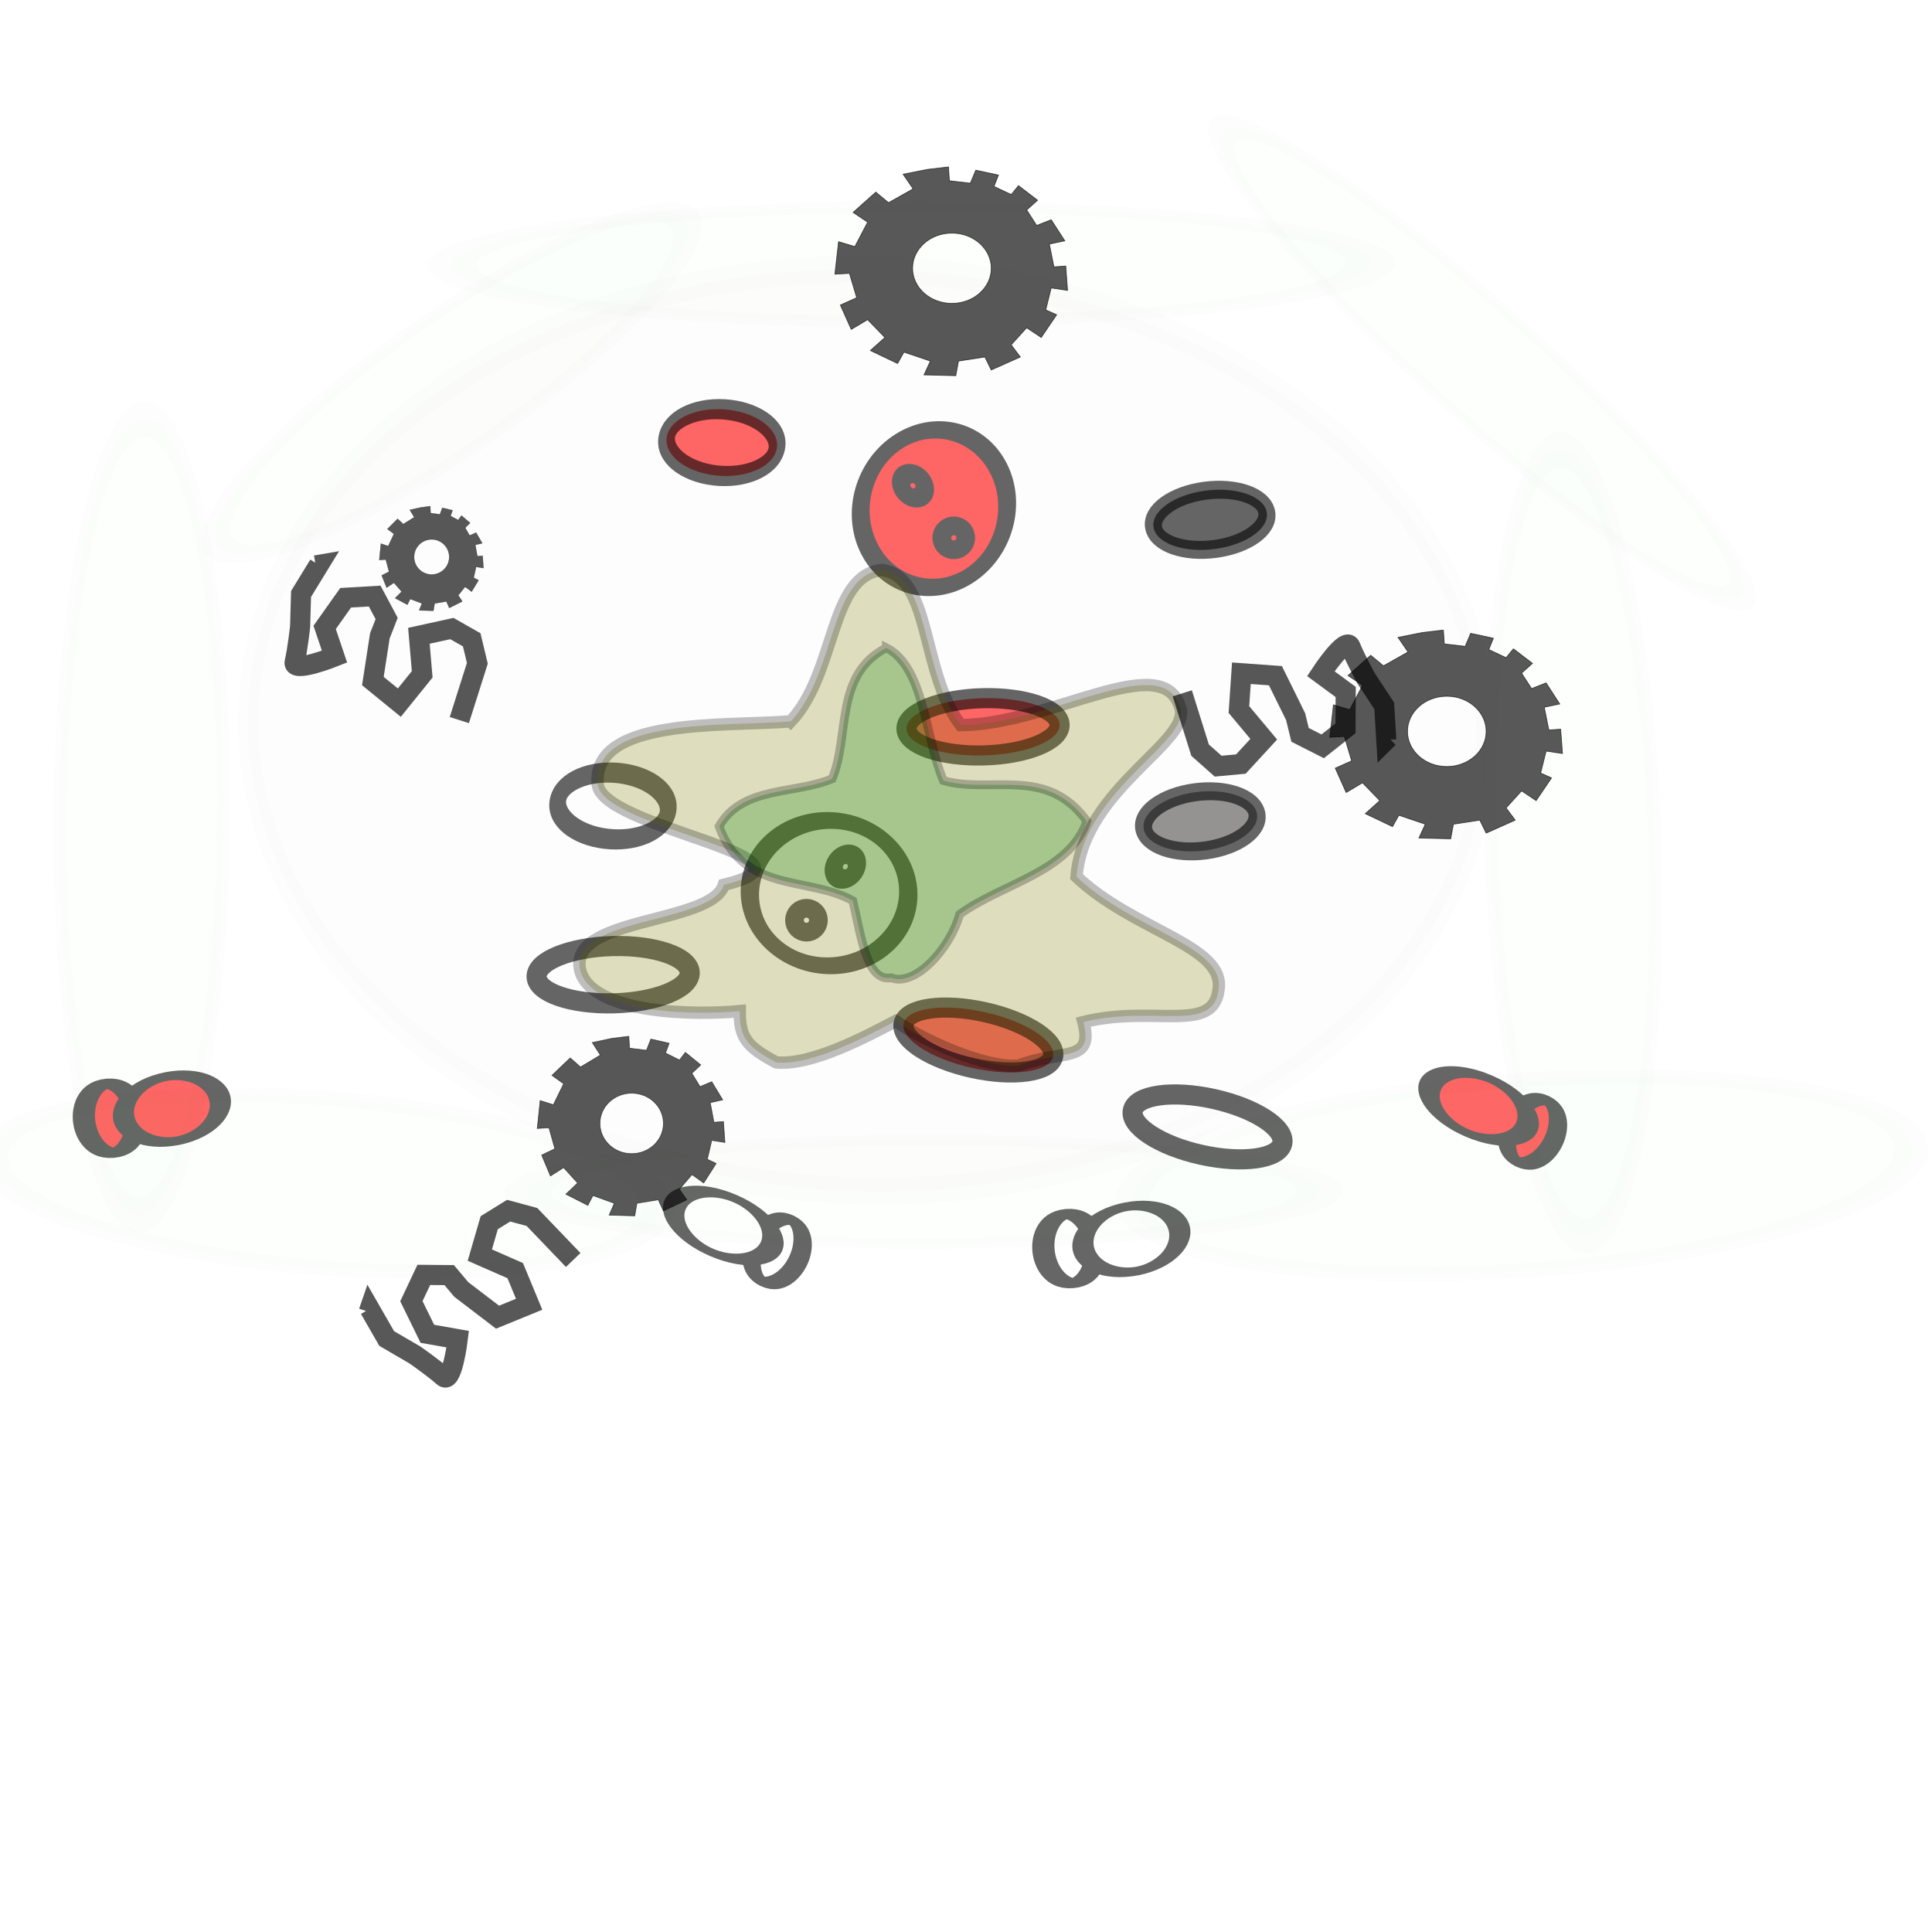 <?xml version="1.0" encoding="UTF-8" standalone="no"?>
<!-- Created with Inkscape (http://www.inkscape.org/) -->

<svg
   xmlns:dc="http://purl.org/dc/elements/1.1/"
   xmlns:cc="http://creativecommons.org/ns#"
   xmlns:rdf="http://www.w3.org/1999/02/22-rdf-syntax-ns#"
   xmlns:svg="http://www.w3.org/2000/svg"
   xmlns="http://www.w3.org/2000/svg"
   xmlns:sodipodi="http://sodipodi.sourceforge.net/DTD/sodipodi-0.dtd"
   xmlns:inkscape="http://www.inkscape.org/namespaces/inkscape"
   width="96"
   height="96"
   id="svg2"
   version="1.1"
   inkscape:version="0.48.4 r9939"
   sodipodi:docname="rabbit_and_rabbot_explode_05.svg">
  <defs
     id="defs4">
    <filter
       inkscape:collect="always"
       id="filter4443">
      <feGaussianBlur
         inkscape:collect="always"
         stdDeviation="0.267"
         id="feGaussianBlur4445" />
    </filter>
    <filter
       inkscape:collect="always"
       id="filter4459">
      <feGaussianBlur
         inkscape:collect="always"
         stdDeviation="0.242"
         id="feGaussianBlur4461" />
    </filter>
    <filter
       inkscape:collect="always"
       id="filter4463">
      <feGaussianBlur
         inkscape:collect="always"
         stdDeviation="0.29"
         id="feGaussianBlur4465" />
    </filter>
    <filter
       inkscape:collect="always"
       id="filter4494"
       x="-0.161"
       width="1.321"
       y="-0.013"
       height="1.026">
      <feGaussianBlur
         inkscape:collect="always"
         stdDeviation="0.222"
         id="feGaussianBlur4496" />
    </filter>
    <filter
       inkscape:collect="always"
       id="filter4498">
      <feGaussianBlur
         inkscape:collect="always"
         stdDeviation="0.212"
         id="feGaussianBlur4500" />
    </filter>
    <filter
       inkscape:collect="always"
       id="filter4502"
       x="-0.167"
       width="1.334"
       y="-0.013"
       height="1.025">
      <feGaussianBlur
         inkscape:collect="always"
         stdDeviation="0.223"
         id="feGaussianBlur4504" />
    </filter>
    <filter
       inkscape:collect="always"
       id="filter4506">
      <feGaussianBlur
         inkscape:collect="always"
         stdDeviation="0.267"
         id="feGaussianBlur4508" />
    </filter>
    <filter
       inkscape:collect="always"
       id="filter4510">
      <feGaussianBlur
         inkscape:collect="always"
         stdDeviation="0.251"
         id="feGaussianBlur4512" />
    </filter>
    <filter
       inkscape:collect="always"
       id="filter4514">
      <feGaussianBlur
         inkscape:collect="always"
         stdDeviation="0.082"
         id="feGaussianBlur4516" />
    </filter>
  </defs>
  <sodipodi:namedview
     id="base"
     pagecolor="#ffffff"
     bordercolor="#666666"
     borderopacity="1.0"
     inkscape:pageopacity="0.0"
     inkscape:pageshadow="2"
     inkscape:zoom="8.8645833"
     inkscape:cx="48"
     inkscape:cy="48"
     inkscape:document-units="px"
     inkscape:current-layer="layer2"
     showgrid="false"
     inkscape:window-width="1920"
     inkscape:window-height="1030"
     inkscape:window-x="0"
     inkscape:window-y="26"
     inkscape:window-maximized="1" />
  <g
     inkscape:label="Layer 1"
     inkscape:groupmode="layer"
     id="layer1"
     transform="translate(0,-956.362)">
    <g
       id="g4308"
       transform="matrix(0.174,0.985,-0.985,0.174,1047.941,791.074)"
       style="opacity:0.6">
      <path
         d="m 20.907,29.476 c 0,0.648 -1.512,1.173 -3.378,1.173 -1.865,0 -3.378,-0.525 -3.378,-1.173 0,-0.648 1.512,-1.173 3.378,-1.173 1.865,0 3.378,0.525 3.378,1.173 z"
         sodipodi:ry="1.1733333"
         sodipodi:rx="3.3777778"
         sodipodi:cy="29.475555"
         sodipodi:cx="17.528889"
         id="path3766-3"
         style="fill:#ffffff;fill-opacity:1;stroke:#000000;stroke-opacity:1"
         sodipodi:type="arc"
         transform="matrix(0.508,0.038,-0.096,1.103,44.724,985.739)" />
      <path
         transform="matrix(0.438,-0.01,0.024,1.069,44.149,986.073)"
         d="m 17.493,27.947 c 0,1.257 -1.656,2.276 -3.698,2.276 -2.042,0 -3.698,-1.019 -3.698,-2.276 0,-1.257 1.656,-2.276 3.698,-2.276 2.042,0 3.698,1.019 3.698,2.276 z"
         sodipodi:ry="2.2755556"
         sodipodi:rx="3.6977777"
         sodipodi:cy="27.946667"
         sodipodi:cx="13.795555"
         id="path3796-0"
         style="fill:#ffffff;fill-opacity:1;stroke:#000000;stroke-opacity:1"
         sodipodi:type="arc" />
    </g>
    <path
       sodipodi:type="arc"
       style="opacity:0.6;fill:#ffffff;fill-opacity:1;stroke:#000000;stroke-opacity:1"
       id="path3792-5"
       sodipodi:cx="19.768888"
       sodipodi:cy="22.151112"
       sodipodi:rx="1.4222223"
       sodipodi:ry="3.8044446"
       d="m 21.191,22.151 c 0,2.101 -0.637,3.804 -1.422,3.804 -0.785,0 -1.422,-1.703 -1.422,-3.804 0,-2.101 0.637,-3.804 1.422,-3.804 0.785,0 1.422,1.703 1.422,3.804 z"
       transform="matrix(0.216,-0.976,0.976,0.216,34.113,1026.867)" />
    <path
       sodipodi:type="arc"
       style="opacity:0.6;fill:#ffffff;fill-opacity:1;stroke:#000000;stroke-opacity:1"
       id="path3792"
       sodipodi:cx="19.768888"
       sodipodi:cy="22.151112"
       sodipodi:rx="1.4222223"
       sodipodi:ry="3.8044446"
       d="m 21.191,22.151 c 0,2.101 -0.637,3.804 -1.422,3.804 -0.785,0 -1.422,-1.703 -1.422,-3.804 0,-2.101 0.637,-3.804 1.422,-3.804 0.785,0 1.422,1.703 1.422,3.804 z"
       transform="matrix(0.027,1,-1,0.027,52.085,984.427)" />
    <path
       sodipodi:type="arc"
       style="opacity:0.6;fill:#ffffff;fill-opacity:1;stroke:#000000;stroke-opacity:1"
       id="path3772"
       sodipodi:cx="10.204445"
       sodipodi:cy="7.6088891"
       sodipodi:rx="3.3777778"
       sodipodi:ry="1.6355555"
       d="m 13.582,7.609 c 0,0.903 -1.512,1.636 -3.378,1.636 -1.865,0 -3.378,-0.732 -3.378,-1.636 0,-0.903 1.512,-1.636 3.378,-1.636 1.865,0 3.378,0.732 3.378,1.636 z"
       transform="matrix(0.807,0.097,-0.212,0.996,23.836,987.842)" />
    <path
       sodipodi:type="arc"
       style="opacity:0.6;fill:#4d4d4b;fill-opacity:1;stroke:#000000;stroke-opacity:1"
       id="path3772-7"
       sodipodi:cx="10.204445"
       sodipodi:cy="7.6088891"
       sodipodi:rx="3.3777778"
       sodipodi:ry="1.6355555"
       d="m 13.582,7.609 c 0,0.903 -1.512,1.636 -3.378,1.636 -1.865,0 -3.378,-0.732 -3.378,-1.636 0,-0.903 1.512,-1.636 3.378,-1.636 1.865,0 3.378,0.732 3.378,1.636 z"
       transform="matrix(-0.832,0.114,-0.162,-0.883,69.366,1002.729)" />
    <g
       id="g4312"
       transform="matrix(0.415,-0.91,0.91,0.415,-905.955,633.409)"
       style="opacity:0.6">
      <path
         transform="matrix(0.498,0.011,-0.026,0.984,33.574,989.849)"
         d="m 20.907,29.476 c 0,0.648 -1.512,1.173 -3.378,1.173 -1.865,0 -3.378,-0.525 -3.378,-1.173 0,-0.648 1.512,-1.173 3.378,-1.173 1.865,0 3.378,0.525 3.378,1.173 z"
         sodipodi:ry="1.1733333"
         sodipodi:rx="3.3777778"
         sodipodi:cy="29.475555"
         sodipodi:cx="17.528889"
         id="path3766"
         style="fill:#ffffff;fill-opacity:1;stroke:#000000;stroke-opacity:1"
         sodipodi:type="arc" />
      <path
         transform="matrix(0.394,-0.008,0.025,1.146,35.438,984.175)"
         d="m 17.493,27.947 c 0,1.257 -1.656,2.276 -3.698,2.276 -2.042,0 -3.698,-1.019 -3.698,-2.276 0,-1.257 1.656,-2.276 3.698,-2.276 2.042,0 3.698,1.019 3.698,2.276 z"
         sodipodi:ry="2.2755556"
         sodipodi:rx="3.6977777"
         sodipodi:cy="27.946667"
         sodipodi:cx="13.795555"
         id="path3796"
         style="fill:#ffffff;fill-opacity:1;stroke:#000000;stroke-opacity:1"
         sodipodi:type="arc" />
    </g>
    <g
       id="g4303"
       transform="matrix(0.617,-0.787,0.787,0.617,-774.027,420.687)"
       style="opacity:0.6">
      <path
         transform="matrix(0.771,0.123,-0.069,0.955,34.228,987.946)"
         d="m 21.618,9.849 c 0,2.18 -2.165,3.947 -4.836,3.947 -2.671,0 -4.836,-1.767 -4.836,-3.947 0,-2.18 2.165,-3.947 4.836,-3.947 2.671,0 4.836,1.767 4.836,3.947 z"
         sodipodi:ry="3.9466667"
         sodipodi:rx="4.8355556"
         sodipodi:cy="9.8488894"
         sodipodi:cx="16.782223"
         id="path3770"
         style="fill:#ffffff;fill-opacity:1;stroke:#000000;stroke-opacity:1"
         sodipodi:type="arc" />
      <path
         transform="matrix(1.187,-0.077,0.077,1.187,20.142,989.387)"
         d="m 20.48,9.707 c 0,0.216 -0.175,0.391 -0.391,0.391 -0.216,0 -0.391,-0.175 -0.391,-0.391 0,-0.216 0.175,-0.391 0.391,-0.391 0.216,0 0.391,0.175 0.391,0.391 z"
         sodipodi:ry="0.39111111"
         sodipodi:rx="0.39111111"
         sodipodi:cy="9.7066669"
         sodipodi:cx="20.088888"
         id="path3794"
         style="fill:#ffffff;fill-opacity:1;stroke:#000000;stroke-opacity:1"
         sodipodi:type="arc" />
      <path
         transform="matrix(1.297,-0.084,0.07,1.082,21.286,990.425)"
         d="m 20.48,9.707 c 0,0.216 -0.175,0.391 -0.391,0.391 -0.216,0 -0.391,-0.175 -0.391,-0.391 0,-0.216 0.175,-0.391 0.391,-0.391 0.216,0 0.391,0.175 0.391,0.391 z"
         sodipodi:ry="0.39111111"
         sodipodi:rx="0.39111111"
         sodipodi:cy="9.7066669"
         sodipodi:cx="20.088888"
         id="path3794-0"
         style="fill:#ffffff;fill-opacity:1;stroke:#000000;stroke-opacity:1"
         sodipodi:type="arc" />
    </g>
    <path
       sodipodi:type="arc"
       style="opacity:0.6;fill:#ff0000;fill-opacity:1;stroke:#000000;stroke-opacity:1"
       id="path3772-0"
       sodipodi:cx="10.204445"
       sodipodi:cy="7.6088891"
       sodipodi:rx="3.3777778"
       sodipodi:ry="1.6355555"
       d="m 13.582,7.609 c 0,0.903 -1.512,1.636 -3.378,1.636 -1.865,0 -3.378,-0.732 -3.378,-1.636 0,-0.903 1.512,-1.636 3.378,-1.636 1.865,0 3.378,0.732 3.378,1.636 z"
       transform="matrix(0.807,0.097,-0.212,0.996,29.245,969.786)" />
    <g
       id="g4303-0"
       transform="matrix(-0.587,-0.81,0.81,-0.587,-735.832,1605.948)"
       style="opacity:0.6;fill:#ff0000">
      <path
         transform="matrix(0.771,0.123,-0.069,0.955,34.228,987.946)"
         d="m 21.618,9.849 c 0,2.18 -2.165,3.947 -4.836,3.947 -2.671,0 -4.836,-1.767 -4.836,-3.947 0,-2.18 2.165,-3.947 4.836,-3.947 2.671,0 4.836,1.767 4.836,3.947 z"
         sodipodi:ry="3.9466667"
         sodipodi:rx="4.8355556"
         sodipodi:cy="9.8488894"
         sodipodi:cx="16.782223"
         id="path3770-0"
         style="fill:#ff0000;fill-opacity:1;stroke:#000000;stroke-opacity:1"
         sodipodi:type="arc" />
      <path
         transform="matrix(1.187,-0.077,0.077,1.187,20.142,989.387)"
         d="m 20.48,9.707 c 0,0.216 -0.175,0.391 -0.391,0.391 -0.216,0 -0.391,-0.175 -0.391,-0.391 0,-0.216 0.175,-0.391 0.391,-0.391 0.216,0 0.391,0.175 0.391,0.391 z"
         sodipodi:ry="0.39111111"
         sodipodi:rx="0.39111111"
         sodipodi:cy="9.7066669"
         sodipodi:cx="20.088888"
         id="path3794-4"
         style="fill:#ff0000;fill-opacity:1;stroke:#000000;stroke-opacity:1"
         sodipodi:type="arc" />
      <path
         transform="matrix(1.297,-0.084,0.07,1.082,21.286,990.425)"
         d="m 20.48,9.707 c 0,0.216 -0.175,0.391 -0.391,0.391 -0.216,0 -0.391,-0.175 -0.391,-0.391 0,-0.216 0.175,-0.391 0.391,-0.391 0.216,0 0.391,0.175 0.391,0.391 z"
         sodipodi:ry="0.39111111"
         sodipodi:rx="0.39111111"
         sodipodi:cy="9.7066669"
         sodipodi:cx="20.088888"
         id="path3794-0-7"
         style="fill:#ff0000;fill-opacity:1;stroke:#000000;stroke-opacity:1"
         sodipodi:type="arc" />
    </g>
    <path
       sodipodi:type="arc"
       style="opacity:0.6;fill:#000000;fill-opacity:1;stroke:#000000;stroke-opacity:1"
       id="path3772-7-3"
       sodipodi:cx="10.204445"
       sodipodi:cy="7.6088891"
       sodipodi:rx="3.3777778"
       sodipodi:ry="1.6355555"
       d="m 13.582,7.609 c 0,0.903 -1.512,1.636 -3.378,1.636 -1.865,0 -3.378,-0.732 -3.378,-1.636 0,-0.903 1.512,-1.636 3.378,-1.636 1.865,0 3.378,0.732 3.378,1.636 z"
       transform="matrix(-0.832,0.114,-0.162,-0.883,69.854,987.747)" />
    <path
       sodipodi:type="arc"
       style="opacity:0.6;fill:#ff0000;fill-opacity:1;stroke:#000000;stroke-opacity:1"
       id="path3792-1"
       sodipodi:cx="19.768888"
       sodipodi:cy="22.151112"
       sodipodi:rx="1.4222223"
       sodipodi:ry="3.8044446"
       d="m 21.191,22.151 c 0,2.101 -0.637,3.804 -1.422,3.804 -0.785,0 -1.422,-1.703 -1.422,-3.804 0,-2.101 0.637,-3.804 1.422,-3.804 0.785,0 1.422,1.703 1.422,3.804 z"
       transform="matrix(0.027,1,-1,0.027,70.464,972.11)" />
    <path
       sodipodi:type="arc"
       style="opacity:0.6;fill:#ff0000;fill-opacity:1;stroke:#000000;stroke-opacity:1"
       id="path3792-5-5"
       sodipodi:cx="19.768888"
       sodipodi:cy="22.151112"
       sodipodi:rx="1.4222223"
       sodipodi:ry="3.8044446"
       d="m 21.191,22.151 c 0,2.101 -0.637,3.804 -1.422,3.804 -0.785,0 -1.422,-1.703 -1.422,-3.804 0,-2.101 0.637,-3.804 1.422,-3.804 0.785,0 1.422,1.703 1.422,3.804 z"
       transform="matrix(0.216,-0.976,0.976,0.216,22.725,1022.55)" />
    <g
       id="g4312-1"
       transform="matrix(0.415,-0.91,0.91,0.415,-868.424,627.471)"
       style="opacity:0.6;fill:#ff0000">
      <path
         transform="matrix(0.498,0.011,-0.026,0.984,33.574,989.849)"
         d="m 20.907,29.476 c 0,0.648 -1.512,1.173 -3.378,1.173 -1.865,0 -3.378,-0.525 -3.378,-1.173 0,-0.648 1.512,-1.173 3.378,-1.173 1.865,0 3.378,0.525 3.378,1.173 z"
         sodipodi:ry="1.1733333"
         sodipodi:rx="3.3777778"
         sodipodi:cy="29.475555"
         sodipodi:cx="17.528889"
         id="path3766-7"
         style="fill:#ff0000;fill-opacity:1;stroke:#000000;stroke-opacity:1"
         sodipodi:type="arc" />
      <path
         transform="matrix(0.394,-0.008,0.025,1.146,35.438,984.175)"
         d="m 17.493,27.947 c 0,1.257 -1.656,2.276 -3.698,2.276 -2.042,0 -3.698,-1.019 -3.698,-2.276 0,-1.257 1.656,-2.276 3.698,-2.276 2.042,0 3.698,1.019 3.698,2.276 z"
         sodipodi:ry="2.2755556"
         sodipodi:rx="3.6977777"
         sodipodi:cy="27.946667"
         sodipodi:cx="13.795555"
         id="path3796-4"
         style="fill:#ff0000;fill-opacity:1;stroke:#000000;stroke-opacity:1"
         sodipodi:type="arc" />
    </g>
    <g
       id="g4308-0"
       transform="matrix(0.174,0.985,-0.985,0.174,1000.266,784.599)"
       style="opacity:0.6;fill:#ff0000">
      <path
         d="m 20.907,29.476 c 0,0.648 -1.512,1.173 -3.378,1.173 -1.865,0 -3.378,-0.525 -3.378,-1.173 0,-0.648 1.512,-1.173 3.378,-1.173 1.865,0 3.378,0.525 3.378,1.173 z"
         sodipodi:ry="1.1733333"
         sodipodi:rx="3.3777778"
         sodipodi:cy="29.475555"
         sodipodi:cx="17.528889"
         id="path3766-3-9"
         style="fill:#ff0000;fill-opacity:1;stroke:#000000;stroke-opacity:1"
         sodipodi:type="arc"
         transform="matrix(0.508,0.038,-0.096,1.103,44.724,985.739)" />
      <path
         transform="matrix(0.438,-0.01,0.024,1.069,44.149,986.073)"
         d="m 17.493,27.947 c 0,1.257 -1.656,2.276 -3.698,2.276 -2.042,0 -3.698,-1.019 -3.698,-2.276 0,-1.257 1.656,-2.276 3.698,-2.276 2.042,0 3.698,1.019 3.698,2.276 z"
         sodipodi:ry="2.2755556"
         sodipodi:rx="3.6977777"
         sodipodi:cy="27.946667"
         sodipodi:cx="13.795555"
         id="path3796-0-3"
         style="fill:#ff0000;fill-opacity:1;stroke:#000000;stroke-opacity:1"
         sodipodi:type="arc" />
    </g>
  </g>
  <g
     inkscape:groupmode="layer"
     id="layer2"
     inkscape:label="Layer"
     style="display:inline">
    <path
       sodipodi:type="arc"
       style="opacity:0.1;fill:#c9250f;fill-opacity:0.772;stroke:#000000;stroke-width:0.251;stroke-miterlimit:4;stroke-opacity:1;stroke-dasharray:none;filter:url(#filter4514)"
       id="path4118-6"
       sodipodi:cx="31.586369"
       sodipodi:cy="41.372501"
       sodipodi:rx="7.7273793"
       sodipodi:ry="4.3149238"
       d="m 39.314,41.373 a 7.727,4.315 0 1 1 -15.455,0 7.727,4.315 0 1 1 15.455,0 z"
       transform="matrix(3.981,0.081,-0.061,5.304,-80.126,-185.715)" />
    <path
       sodipodi:type="arc"
       style="opacity:0.1;fill:#00ff00;fill-opacity:0.88;stroke:#000000;stroke-width:0.76;stroke-miterlimit:4;stroke-opacity:1;stroke-dasharray:none;filter:url(#filter4510)"
       id="path4118"
       sodipodi:cx="31.586369"
       sodipodi:cy="41.372501"
       sodipodi:rx="7.7273793"
       sodipodi:ry="4.3149238"
       d="m 39.314,41.373 a 7.727,4.315 0 1 1 -15.455,0 7.727,4.315 0 1 1 15.455,0 z"
       transform="matrix(1.665,1.488,-0.363,0.513,36.067,-50.194)" />
    <path
       sodipodi:type="arc"
       style="opacity:0.1;fill:#00ff00;fill-opacity:0.88;stroke:#000000;stroke-width:0.659;stroke-miterlimit:4;stroke-opacity:1;stroke-dasharray:none;filter:url(#filter4498)"
       id="path4118-2"
       sodipodi:cx="31.586369"
       sodipodi:cy="41.372501"
       sodipodi:rx="7.7273793"
       sodipodi:ry="4.3149238"
       d="m 39.314,41.373 a 7.727,4.315 0 1 1 -15.455,0 7.727,4.315 0 1 1 15.455,0 z"
       transform="matrix(-2.486,0.246,-0.583,-1.049,178.252,94.034)" />
    <path
       sodipodi:type="arc"
       style="opacity:0.1;fill:#00ff00;fill-opacity:0.88;stroke:#000000;stroke-width:0.747;stroke-miterlimit:4;stroke-opacity:1;stroke-dasharray:none;filter:url(#filter4459)"
       id="path4118-2-5"
       sodipodi:cx="31.586369"
       sodipodi:cy="41.372501"
       sodipodi:rx="7.7273793"
       sodipodi:ry="4.3149238"
       d="m 39.314,41.373 a 7.727,4.315 0 1 1 -15.455,0 7.727,4.315 0 1 1 15.455,0 z"
       transform="matrix(-2.124,-0.237,0.542,-0.928,60.805,104.668)" />
    <path
       sodipodi:type="arc"
       style="opacity:0.1;fill:#00ff00;fill-opacity:0.88;stroke:#000000;stroke-width:0.816;stroke-miterlimit:4;stroke-opacity:1;stroke-dasharray:none;filter:url(#filter4506)"
       id="path4118-2-5-8"
       sodipodi:cx="31.586369"
       sodipodi:cy="41.372501"
       sodipodi:rx="7.7273793"
       sodipodi:ry="4.3149238"
       d="m 39.314,41.373 a 7.727,4.315 0 1 1 -15.455,0 7.727,4.315 0 1 1 15.455,0 z"
       transform="matrix(-1.399,1.096,-1.046,-0.167,109.91,-8.682)" />
    <path
       sodipodi:type="arc"
       style="opacity:0.1;fill:#00ff00;fill-opacity:0.88;stroke:#000000;stroke-width:0.69;stroke-miterlimit:4;stroke-opacity:1;stroke-dasharray:none;filter:url(#filter4494)"
       id="path4118-9"
       sodipodi:cx="31.586369"
       sodipodi:cy="41.372501"
       sodipodi:rx="7.7273793"
       sodipodi:ry="4.3149238"
       d="m 39.314,41.373 a 7.727,4.315 0 1 1 -15.455,0 7.727,4.315 0 1 1 15.455,0 z"
       transform="matrix(0.105,2.526,-0.938,0.206,113.651,-46.423)" />
    <path
       sodipodi:type="arc"
       style="opacity:0.1;fill:#00ff00;fill-opacity:0.88;stroke:#000000;stroke-width:0.686;stroke-miterlimit:4;stroke-opacity:1;stroke-dasharray:none;filter:url(#filter4502)"
       id="path4118-9-7"
       sodipodi:cx="31.586369"
       sodipodi:cy="41.372501"
       sodipodi:rx="7.7273793"
       sodipodi:ry="4.3149238"
       d="m 39.314,41.373 a 7.727,4.315 0 1 1 -15.455,0 7.727,4.315 0 1 1 15.455,0 z"
       transform="matrix(-0.032,2.557,0.941,0.111,-30.871,-44.766)" />
    <path
       sodipodi:type="arc"
       style="opacity:0.1;fill:#00ff00;fill-opacity:0.88;stroke:#000000;stroke-width:0.825;stroke-miterlimit:4;stroke-opacity:1;stroke-dasharray:none;filter:url(#filter4443)"
       id="path4118-9-7-6"
       sodipodi:cx="31.586369"
       sodipodi:cy="41.372501"
       sodipodi:rx="7.7273793"
       sodipodi:ry="4.3149238"
       d="m 39.314,41.373 a 7.727,4.315 0 1 1 -15.455,0 7.727,4.315 0 1 1 15.455,0 z"
       transform="matrix(-2.951,0.021,0.193,0.662,130.498,-14.92)" />
    <path
       style="opacity:0.25;fill:#808000;fill-opacity:1;stroke:#000000;stroke-width:0.616px;stroke-linecap:butt;stroke-linejoin:miter;stroke-opacity:1"
       d="m 39.289,35.847 c 2.275,-2.411 1.908,-7.242 4.523,-7.522 2.481,0.289 1.932,5.109 3.924,7.707 4.468,-0.041 9.923,-3.736 10.878,-0.96 0.771,1.712 -4.783,4.058 -5.123,8.491 2.85,2.697 7.409,3.429 7.057,5.613 -0.266,2.216 -3.228,0.741 -6.715,1.61 0.537,2.047 -1.048,1.342 -3.215,2.157 -1.582,0.168 -4.714,-1.224 -6.112,-2.207 -1.318,0.684 -4.156,2.235 -5.934,2.053 -1.48,-0.786 -1.819,-1.237 -1.815,-2.545 -2.292,0.208 -7.15,0.13 -7.889,-1.899 -0.915,-2.825 6.495,-2.372 7.1,-4.38 5.685,-1.368 -6.097,-2.782 -6.267,-5.001 -0.277,-3.316 6.196,-2.859 9.587,-3.118 z"
       id="path4246"
       inkscape:connector-curvature="0"
       sodipodi:nodetypes="ccccccccccccccc" />
    <path
       style="opacity:0.25;fill:#008000;fill-opacity:1;stroke:#000000;stroke-width:0.436px;stroke-linecap:butt;stroke-linejoin:miter;stroke-opacity:1"
       d="m 44.044,32.186 c 1.898,0.986 1.898,4.386 2.831,6.601 2.377,0.673 5.131,-0.746 7.132,2.018 -0.877,2.54 -4.215,3.086 -6.323,4.629 -0.45,1.655 -2.191,3.625 -3.408,3.15 -1.227,0.232 -1.497,-2.158 -1.902,-3.827 -2.214,-1.233 -5.444,-0.351 -6.643,-3.699 1.165,-2.016 3.745,-1.575 5.618,-2.362 0.895,-2.171 0.096,-5.166 2.695,-6.509 z"
       id="path4266"
       inkscape:connector-curvature="0"
       sodipodi:nodetypes="ccccccccc" />
    <path
       sodipodi:type="arc"
       style="opacity:0.1;fill:#00ff00;fill-opacity:0.88;stroke:#000000;stroke-width:0.896;stroke-miterlimit:4;stroke-opacity:1;stroke-dasharray:none;filter:url(#filter4463)"
       id="path4118-9-7-6-6"
       sodipodi:cx="31.586369"
       sodipodi:cy="41.372501"
       sodipodi:rx="7.7273793"
       sodipodi:ry="4.3149238"
       d="m 39.314,41.373 a 7.727,4.315 0 1 1 -15.455,0 7.727,4.315 0 1 1 15.455,0 z"
       transform="matrix(-2.544,0.018,0.167,0.595,119.338,34.025)" />
    <path
       style="opacity:0.655;fill:#000000;fill-opacity:1;fill-rule:nonzero;stroke:#000000;stroke-width:0.017px;stroke-linecap:butt;stroke-linejoin:miter;stroke-opacity:1;display:inline"
       d="m 21.373,25.155 -0.464,0.061 -0.546,0.121 0.222,0.364 -0.545,0.343 -0.283,-0.262 -0.505,0.505 0.323,0.243 -0.283,0.606 -0.363,-0.121 -0.081,0.808 0.323,-0.02 0.161,0.606 -0.363,0.182 0.243,0.607 0.363,-0.243 0.384,0.444 -0.323,0.323 0.606,0.323 0.142,-0.283 0.586,0.222 -0.142,0.343 0.707,0.02 0.061,-0.363 0.586,-0.101 0.142,0.323 0.646,-0.323 -0.202,-0.303 0.344,-0.424 0.323,0.242 0.343,-0.566 -0.242,-0.121 0.121,-0.545 0.364,0.061 -0.04,-0.607 -0.263,0.02 -0.101,-0.566 0.344,-0.081 -0.303,-0.525 -0.323,0.142 -0.222,-0.384 0.243,-0.243 -0.425,-0.363 -0.162,0.222 -0.384,-0.202 0.101,-0.283 -0.505,-0.121 -0.121,0.323 -0.464,-0.061 -0.02,-0.344 z m 0.076,1.647 c 0.483,0 0.874,0.391 0.874,0.874 0,0.483 -0.391,0.873 -0.874,0.873 -0.483,0 -0.874,-0.391 -0.874,-0.873 0,-0.483 0.391,-0.874 0.874,-0.874 z"
       id="path3838-0"
       inkscape:connector-curvature="0" />
    <path
       inkscape:connector-curvature="0"
       id="path3047"
       d="m 47.131,8.294 -1.038,0.121 -1.22,0.242 0.497,0.727 -1.219,0.686 -0.633,-0.524 -1.129,1.009 0.722,0.485 -0.633,1.211 -0.812,-0.242 -0.181,1.614 0.723,-0.04 0.36,1.211 -0.812,0.363 0.542,1.212 0.812,-0.485 0.859,0.887 -0.723,0.646 1.355,0.646 0.316,-0.565 1.311,0.444 -0.316,0.686 1.581,0.04 0.136,-0.726 1.309,-0.202 0.316,0.645 1.445,-0.645 -0.452,-0.606 0.768,-0.847 0.723,0.484 0.767,-1.13 -0.541,-0.242 0.27,-1.089 0.814,0.121 -0.09,-1.212 -0.588,0.04 -0.226,-1.13 0.768,-0.162 -0.678,-1.049 -0.722,0.283 L 51.016,10.433 51.558,9.949 50.609,9.223 50.247,9.666 49.39,9.263 49.616,8.698 48.486,8.456 48.215,9.102 47.176,8.981 47.131,8.294 z m 0.169,3.29 c 1.079,0 1.954,0.782 1.954,1.746 0,0.964 -0.875,1.745 -1.954,1.745 -1.079,0 -1.954,-0.781 -1.954,-1.745 0,-0.964 0.875,-1.746 1.954,-1.746 z"
       style="opacity:0.655;fill:#000000;fill-opacity:1;fill-rule:nonzero;stroke:#000000;stroke-width:0.035px;stroke-linecap:butt;stroke-linejoin:miter;stroke-opacity:1;display:inline" />
    <path
       style="opacity:0.655;fill:#000000;fill-opacity:1;fill-rule:nonzero;stroke:#000000;stroke-width:0.035px;stroke-linecap:butt;stroke-linejoin:miter;stroke-opacity:1;display:inline"
       d="m 71.723,31.307 -1.038,0.121 -1.22,0.242 0.497,0.727 -1.219,0.686 -0.633,-0.524 -1.129,1.009 0.722,0.485 -0.633,1.211 -0.812,-0.242 -0.181,1.614 0.723,-0.04 0.36,1.211 -0.812,0.363 0.542,1.212 0.812,-0.485 0.859,0.887 -0.723,0.646 1.355,0.646 0.316,-0.565 1.311,0.444 -0.316,0.686 1.581,0.04 0.136,-0.726 1.309,-0.202 0.316,0.645 1.445,-0.645 -0.452,-0.606 0.768,-0.847 0.723,0.484 0.767,-1.13 -0.541,-0.242 0.27,-1.089 0.814,0.121 -0.09,-1.212 -0.588,0.04 -0.226,-1.13 0.768,-0.162 -0.678,-1.049 -0.722,0.283 -0.497,-0.767 0.542,-0.485 -0.949,-0.726 -0.362,0.443 -0.858,-0.403 0.226,-0.565 -1.13,-0.242 -0.271,0.646 -1.038,-0.121 -0.045,-0.687 z m 0.169,3.29 c 1.079,0 1.954,0.782 1.954,1.746 0,0.964 -0.875,1.745 -1.954,1.745 -1.079,0 -1.954,-0.781 -1.954,-1.745 0,-0.964 0.875,-1.746 1.954,-1.746 z"
       id="path3049"
       inkscape:connector-curvature="0" />
    <path
       inkscape:connector-curvature="0"
       id="path3051"
       d="m 31.251,51.49 -0.838,0.104 -0.985,0.208 0.401,0.625 -0.984,0.59 -0.511,-0.451 -0.911,0.868 0.583,0.417 -0.511,1.042 -0.655,-0.208 -0.146,1.389 0.583,-0.035 0.291,1.042 -0.655,0.313 0.438,1.042 0.655,-0.417 0.693,0.764 -0.583,0.556 1.093,0.556 0.255,-0.486 1.058,0.382 -0.255,0.59 1.275,0.035 0.109,-0.625 1.057,-0.174 0.255,0.555 1.166,-0.555 -0.365,-0.521 0.62,-0.729 0.583,0.416 0.619,-0.972 -0.437,-0.208 0.218,-0.937 0.656,0.104 -0.073,-1.042 -0.474,0.035 -0.182,-0.972 0.62,-0.139 -0.547,-0.903 -0.583,0.243 -0.401,-0.66 0.438,-0.417 -0.766,-0.625 -0.292,0.381 -0.692,-0.347 0.182,-0.486 -0.912,-0.208 -0.219,0.556 -0.838,-0.104 -0.036,-0.591 z m 0.137,2.831 c 0.871,0 1.576,0.673 1.576,1.502 0,0.83 -0.706,1.501 -1.576,1.501 -0.871,0 -1.576,-0.672 -1.576,-1.501 0,-0.83 0.706,-1.502 1.576,-1.502 z"
       style="opacity:0.655;fill:#000000;fill-opacity:1;fill-rule:nonzero;stroke:#000000;stroke-width:0.029px;stroke-linecap:butt;stroke-linejoin:miter;stroke-opacity:1;display:inline" />
    <path
       style="opacity:0.655;fill:none;stroke:#000000;stroke-width:1px;stroke-linecap:butt;stroke-linejoin:miter;stroke-opacity:1;display:inline"
       d="m 22.824,35.781 0.895,-2.823 -0.28,-1.166 -0.986,-0.56 -1.638,0.36 0.164,1.914 -1.136,1.407 -1.315,-1.071 0.346,-2.244 0.338,-0.867 -0.594,-1.113 -1.442,0.084 -1.044,1.473 0.49,1.454 c 0,0 -2.121,0.847 -1.979,0.256 0.142,-0.591 0.269,-1.745 0.269,-1.745 l 0.047,-1.626 0.886,-1.446 -0.157,0.027"
       id="path3040"
       inkscape:connector-curvature="0" />
    <path
       inkscape:connector-curvature="0"
       id="path3060"
       d="m 28.482,62.608 -2.05,-2.137 -1.158,-0.313 -0.964,0.597 -0.468,1.61 1.759,0.772 0.692,1.671 -1.57,0.642 -1.804,-1.378 -0.599,-0.712 -1.261,-0.011 -0.617,1.306 0.793,1.621 1.511,0.266 c 0,0 -0.272,2.268 -0.723,1.86 -0.45,-0.408 -1.403,-1.072 -1.403,-1.072 l -1.405,-0.82 -0.845,-1.471 -0.052,0.151"
       style="opacity:0.655;fill:none;stroke:#000000;stroke-width:1px;stroke-linecap:butt;stroke-linejoin:miter;stroke-opacity:1;display:inline" />
    <path
       style="opacity:0.655;fill:none;stroke:#000000;stroke-width:1px;stroke-linecap:butt;stroke-linejoin:miter;stroke-opacity:1;display:inline"
       d="m 58.746,34.451 0.886,2.825 0.898,0.795 1.129,-0.106 1.135,-1.234 -1.233,-1.474 0.123,-1.804 1.691,0.122 1.004,2.036 0.22,0.904 1.125,0.57 1.133,-0.896 0.01,-1.805 -1.236,-0.909 c 0,0 1.252,-1.911 1.474,-1.345 0.222,0.565 0.781,1.584 0.781,1.584 l 0.895,1.359 0.103,1.693 0.113,-0.112"
       id="path3062"
       inkscape:connector-curvature="0" />
  </g>
</svg>
